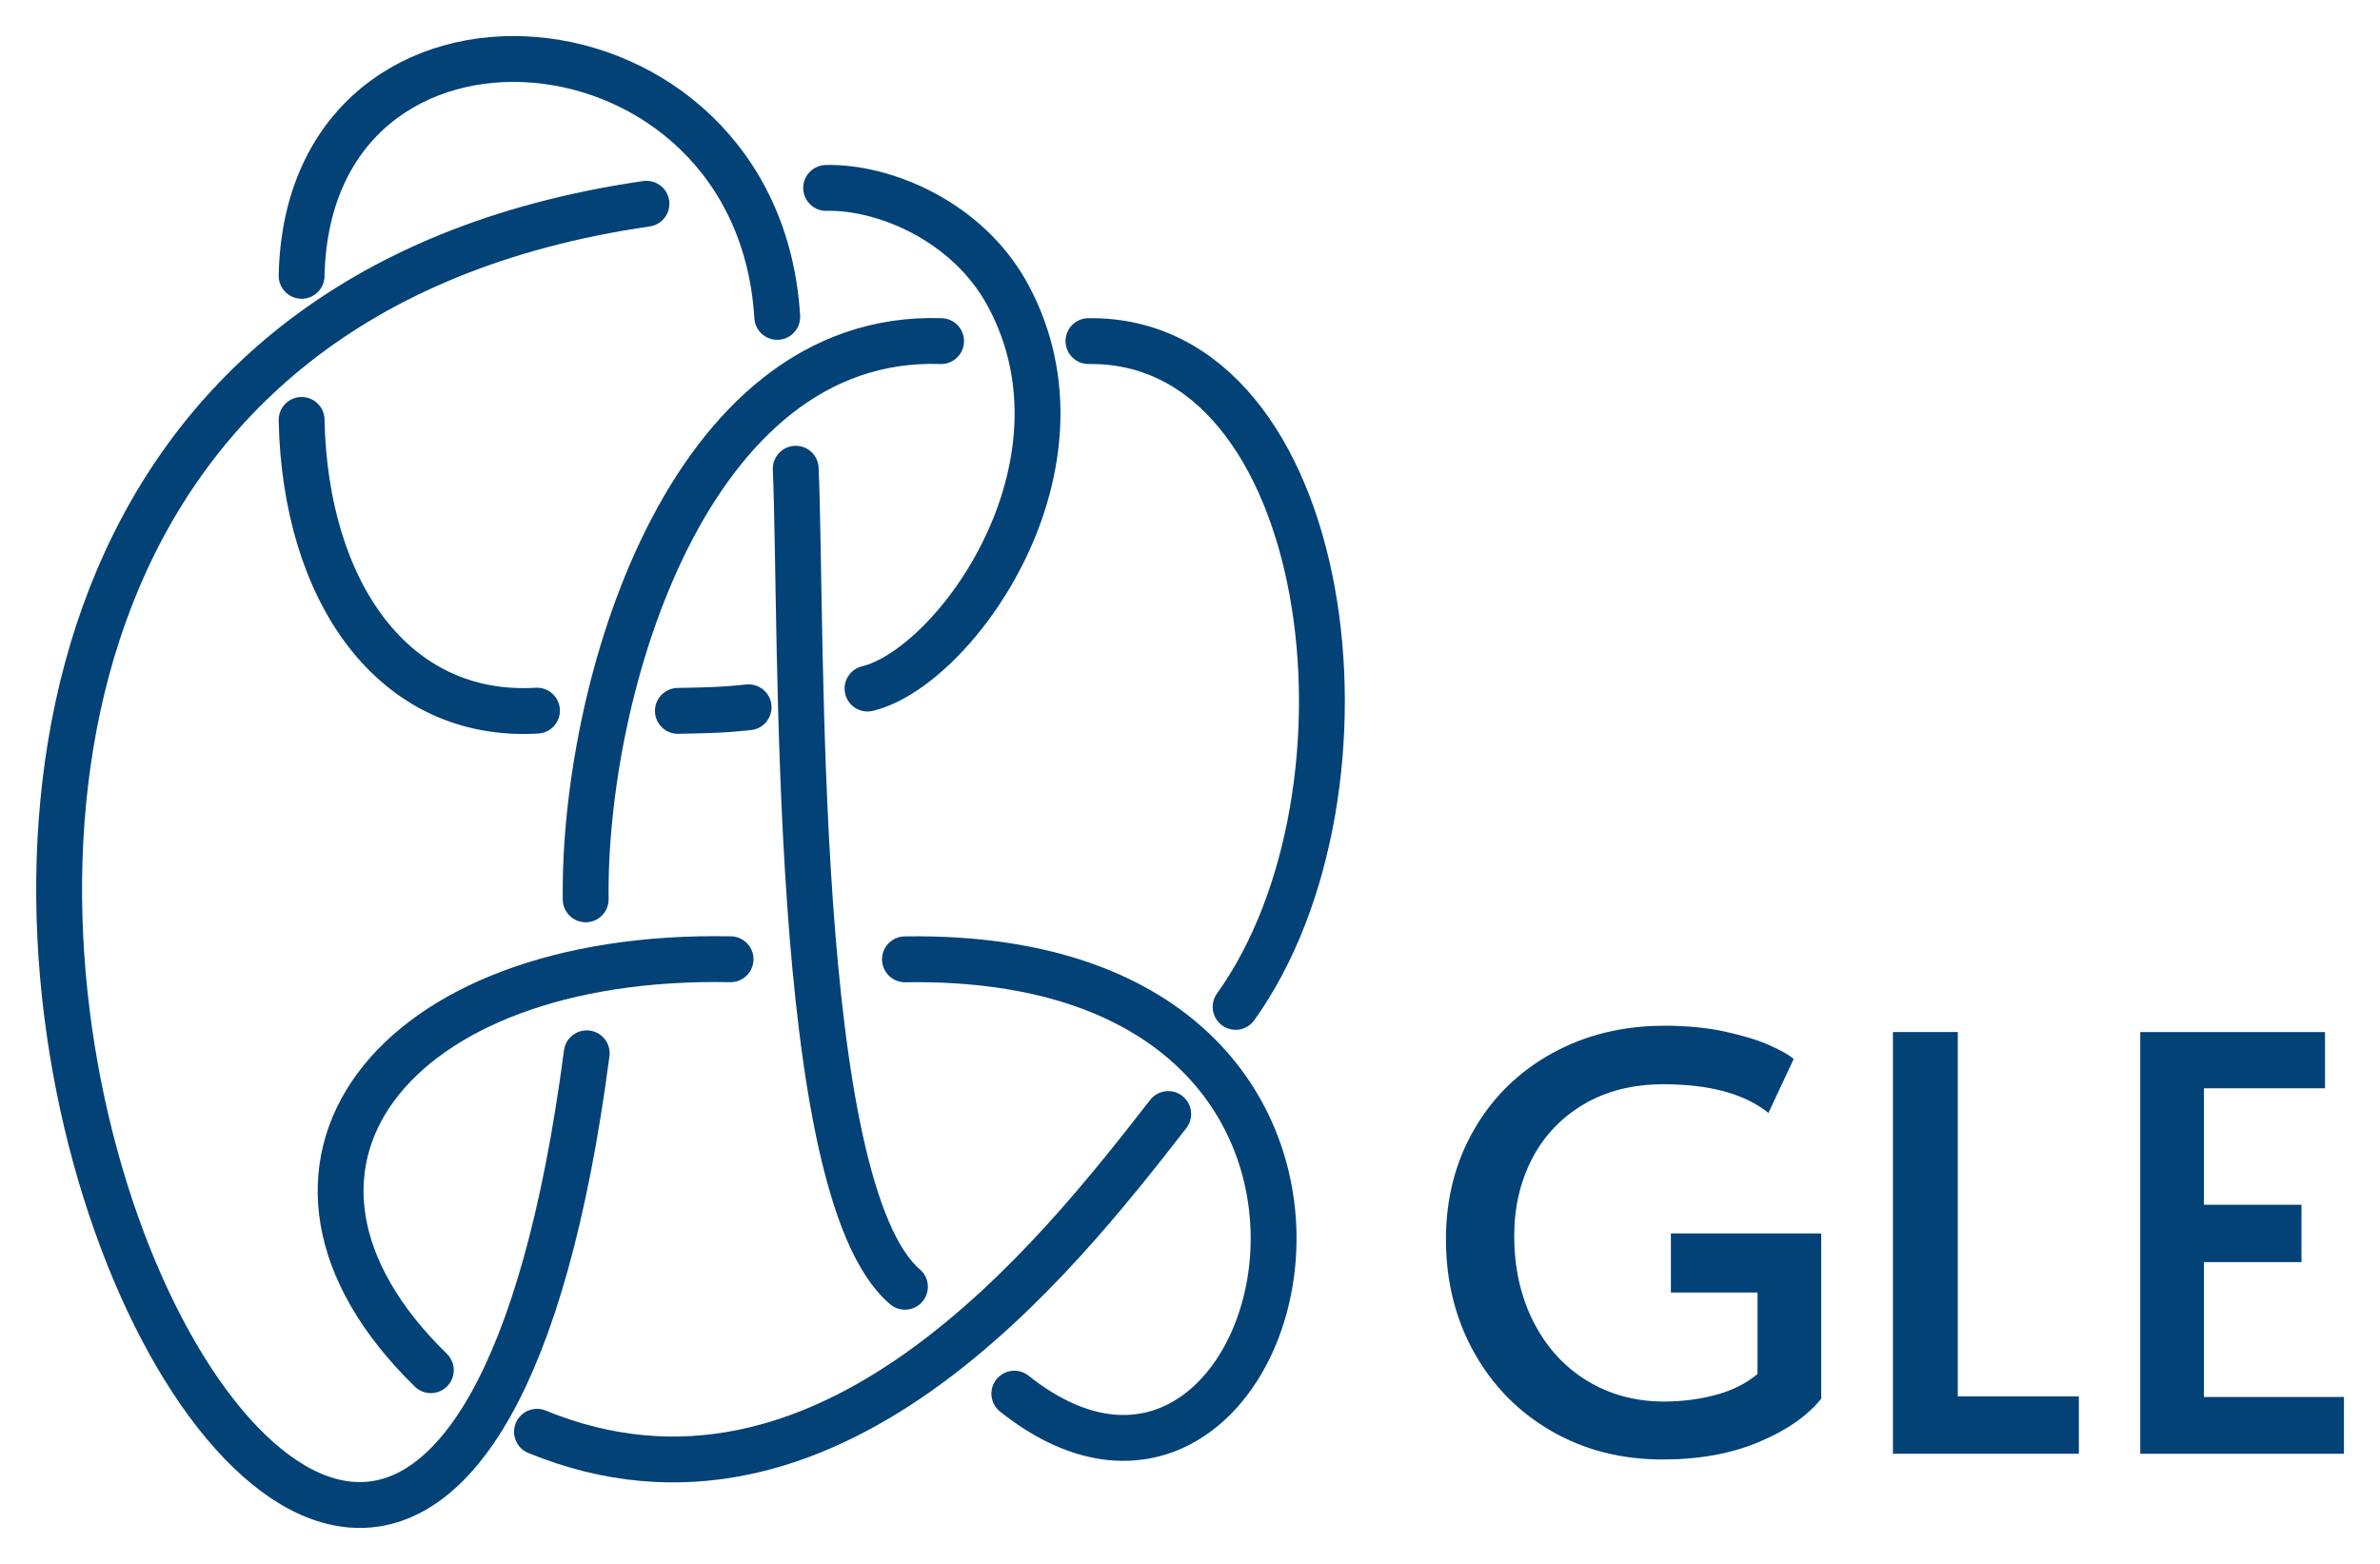<?xml version="1.0" encoding="UTF-8" standalone="no"?>
<svg
   xmlns:dc="http://purl.org/dc/elements/1.1/"
   xmlns:cc="http://creativecommons.org/ns#"
   xmlns:rdf="http://www.w3.org/1999/02/22-rdf-syntax-ns#"
   xmlns:svg="http://www.w3.org/2000/svg"
   xmlns="http://www.w3.org/2000/svg"
   xmlns:sodipodi="http://sodipodi.sourceforge.net/DTD/sodipodi-0.dtd"
   xmlns:inkscape="http://www.inkscape.org/namespaces/inkscape"
   width="330.08mm"
   height="216.927mm"
   viewBox="0 0 1247.546 819.88"
   version="1.1"
   xml:space="preserve"
   style="clip-rule:evenodd;fill-rule:evenodd;stroke-linecap:round;stroke-linejoin:round;stroke-miterlimit:1.5"
   id="svg30"
   sodipodi:docname="GLE.svg"
   inkscape:version="1.0.2 (e86c870879, 2021-01-15)"><path
     d="M 454.732,360.958 C 500.485,349.94 576.576,244.75 528.517,155.106 507.241,115.42 462.53,97.71 433.046,98.517"
     style="fill:none;stroke:#024277;stroke-width:24.036px;stroke-opacity:1"
     id="path28" /><defs
     id="defs34" /><sodipodi:namedview
     pagecolor="#ffffff"
     bordercolor="#666666"
     borderopacity="1"
     objecttolerance="10"
     gridtolerance="10"
     guidetolerance="10"
     inkscape:pageopacity="0"
     inkscape:pageshadow="2"
     inkscape:window-width="1920"
     inkscape:window-height="1016"
     id="namedview32"
     showgrid="false"
     lock-margins="true"
     fit-margin-top="5"
     fit-margin-left="5"
     fit-margin-right="5"
     fit-margin-bottom="5"
     inkscape:zoom="0.30172565"
     inkscape:cx="518.75801"
     inkscape:cy="566.10358"
     inkscape:window-x="0"
     inkscape:window-y="27"
     inkscape:window-maximized="1"
     inkscape:current-layer="svg30"
     inkscape:document-rotation="0"
     units="mm" /><path
     d="m 871.631,765.101 c -21.856,0 -41.406,-5.014 -58.651,-15.039 -17.244,-10.026 -30.729,-23.811 -40.454,-41.357 -9.725,-17.545 -14.588,-37.246 -14.588,-59.102 0,-21.254 4.912,-40.403 14.737,-57.448 9.825,-17.044 23.461,-30.378 40.906,-40.003 17.445,-9.625 37.096,-14.438 58.952,-14.438 11.831,0 22.507,1.053 32.033,3.159 9.524,2.106 17.294,4.512 23.31,7.218 6.015,2.707 10.126,5.063 12.332,7.068 l -13.234,28.273 c -12.432,-10.026 -30.779,-15.038 -55.042,-15.038 -16.041,0 -29.977,3.509 -41.808,10.527 -11.83,7.018 -20.854,16.542 -27.069,28.573 -6.217,12.032 -9.324,25.466 -9.324,40.304 0,16.843 3.358,31.883 10.076,45.116 6.717,13.235 16.041,23.511 27.972,30.83 11.93,7.319 25.415,10.978 40.454,10.978 9.425,0 18.448,-1.153 27.07,-3.459 8.621,-2.306 15.94,-5.965 21.956,-10.979 v -42.71 h -45.416 v -30.98 h 78.803 v 86.623 c -7.219,9.023 -18.096,16.593 -32.635,22.709 -14.537,6.116 -31.33,9.174 -50.38,9.174 z"
     style="fill:#024277;fill-opacity:1;fill-rule:nonzero;stroke:none;stroke-width:1.049;stroke-opacity:1"
     id="path2" /><path
     d="m 992.242,541.02 h 33.989 v 190.993 h 63.464 v 30.077 h -97.452 z"
     style="fill:#024277;fill-opacity:1;fill-rule:nonzero;stroke:none;stroke-width:1.049;stroke-opacity:1"
     id="path4" /><path
     d="m 1121.873,541.02 h 96.849 v 29.476 h -63.464 v 61.058 h 51.132 v 30.077 h -51.132 v 70.683 h 73.389 v 29.776 H 1121.873 Z"
     style="fill:#024277;fill-opacity:1;fill-rule:nonzero;stroke:none;stroke-width:1.049;stroke-opacity:1"
     id="path6" /><path
     d="M 338.872,106.805 C -284.309,197.161 216.199,1248.196 307.55,552.157"
     style="fill:none;stroke:#024277;stroke-width:24.036px;stroke-opacity:1"
     id="path8" /><path
     d="M 307.003,471.462 C 305.624,361.649 360.188,174.291 493.298,178.813"
     style="fill:none;stroke:#024277;stroke-width:24.036px;stroke-opacity:1"
     id="path10" /><path
     d="M 570.558,178.813 C 699.358,177.075 728.871,414.635 647.682,527.829"
     style="fill:none;stroke:#024277;stroke-width:24.036px;stroke-opacity:1"
     id="path12" /><path
     d="M 281.474,750.566 C 433.253,812.756 553.401,659.803 612.361,583.996"
     style="fill:none;stroke:#024277;stroke-width:24.036px;stroke-opacity:1"
     id="path14" /><path
     d="M 225.832,718.288 C 118.37,613.424 203.908,499.388 382.95,502.856"
     style="fill:none;stroke:#024277;stroke-width:24.036px;stroke-opacity:1"
     id="path16" /><path
     d="m 474.358,502.906 c 294.284,-4.708 201.199,342.222 57.328,227.679"
     style="fill:none;stroke:#024277;stroke-width:24.036px;stroke-opacity:1"
     id="path18" /><path
     d="m 417.104,245.713 c 3.681,86.46 -2.765,377.655 57.254,428.835"
     style="fill:none;stroke:#024277;stroke-width:24.036px;stroke-opacity:1"
     id="path20" /><path
     d="M 407.408,166.118 C 397.297,-0.405 161.584,-19.482 158.094,144.603"
     style="fill:none;stroke:#024277;stroke-width:24.036px;stroke-opacity:1"
     id="path22" /><path
     d="m 158.094,220.121 c 1.788,89.611 47.779,156.902 123.38,152.41"
     style="fill:none;stroke:#024277;stroke-width:24.036px;stroke-opacity:1"
     id="path24" /><path
     d="m 355.33,372.662 c 19.444,-0.379 24.397,-0.608 35.276,-1.702 4.257,-0.429 0,0 0,0"
     style="fill:none;stroke:#024277;stroke-width:24.036px;stroke-opacity:1"
     id="path26" /></svg>
